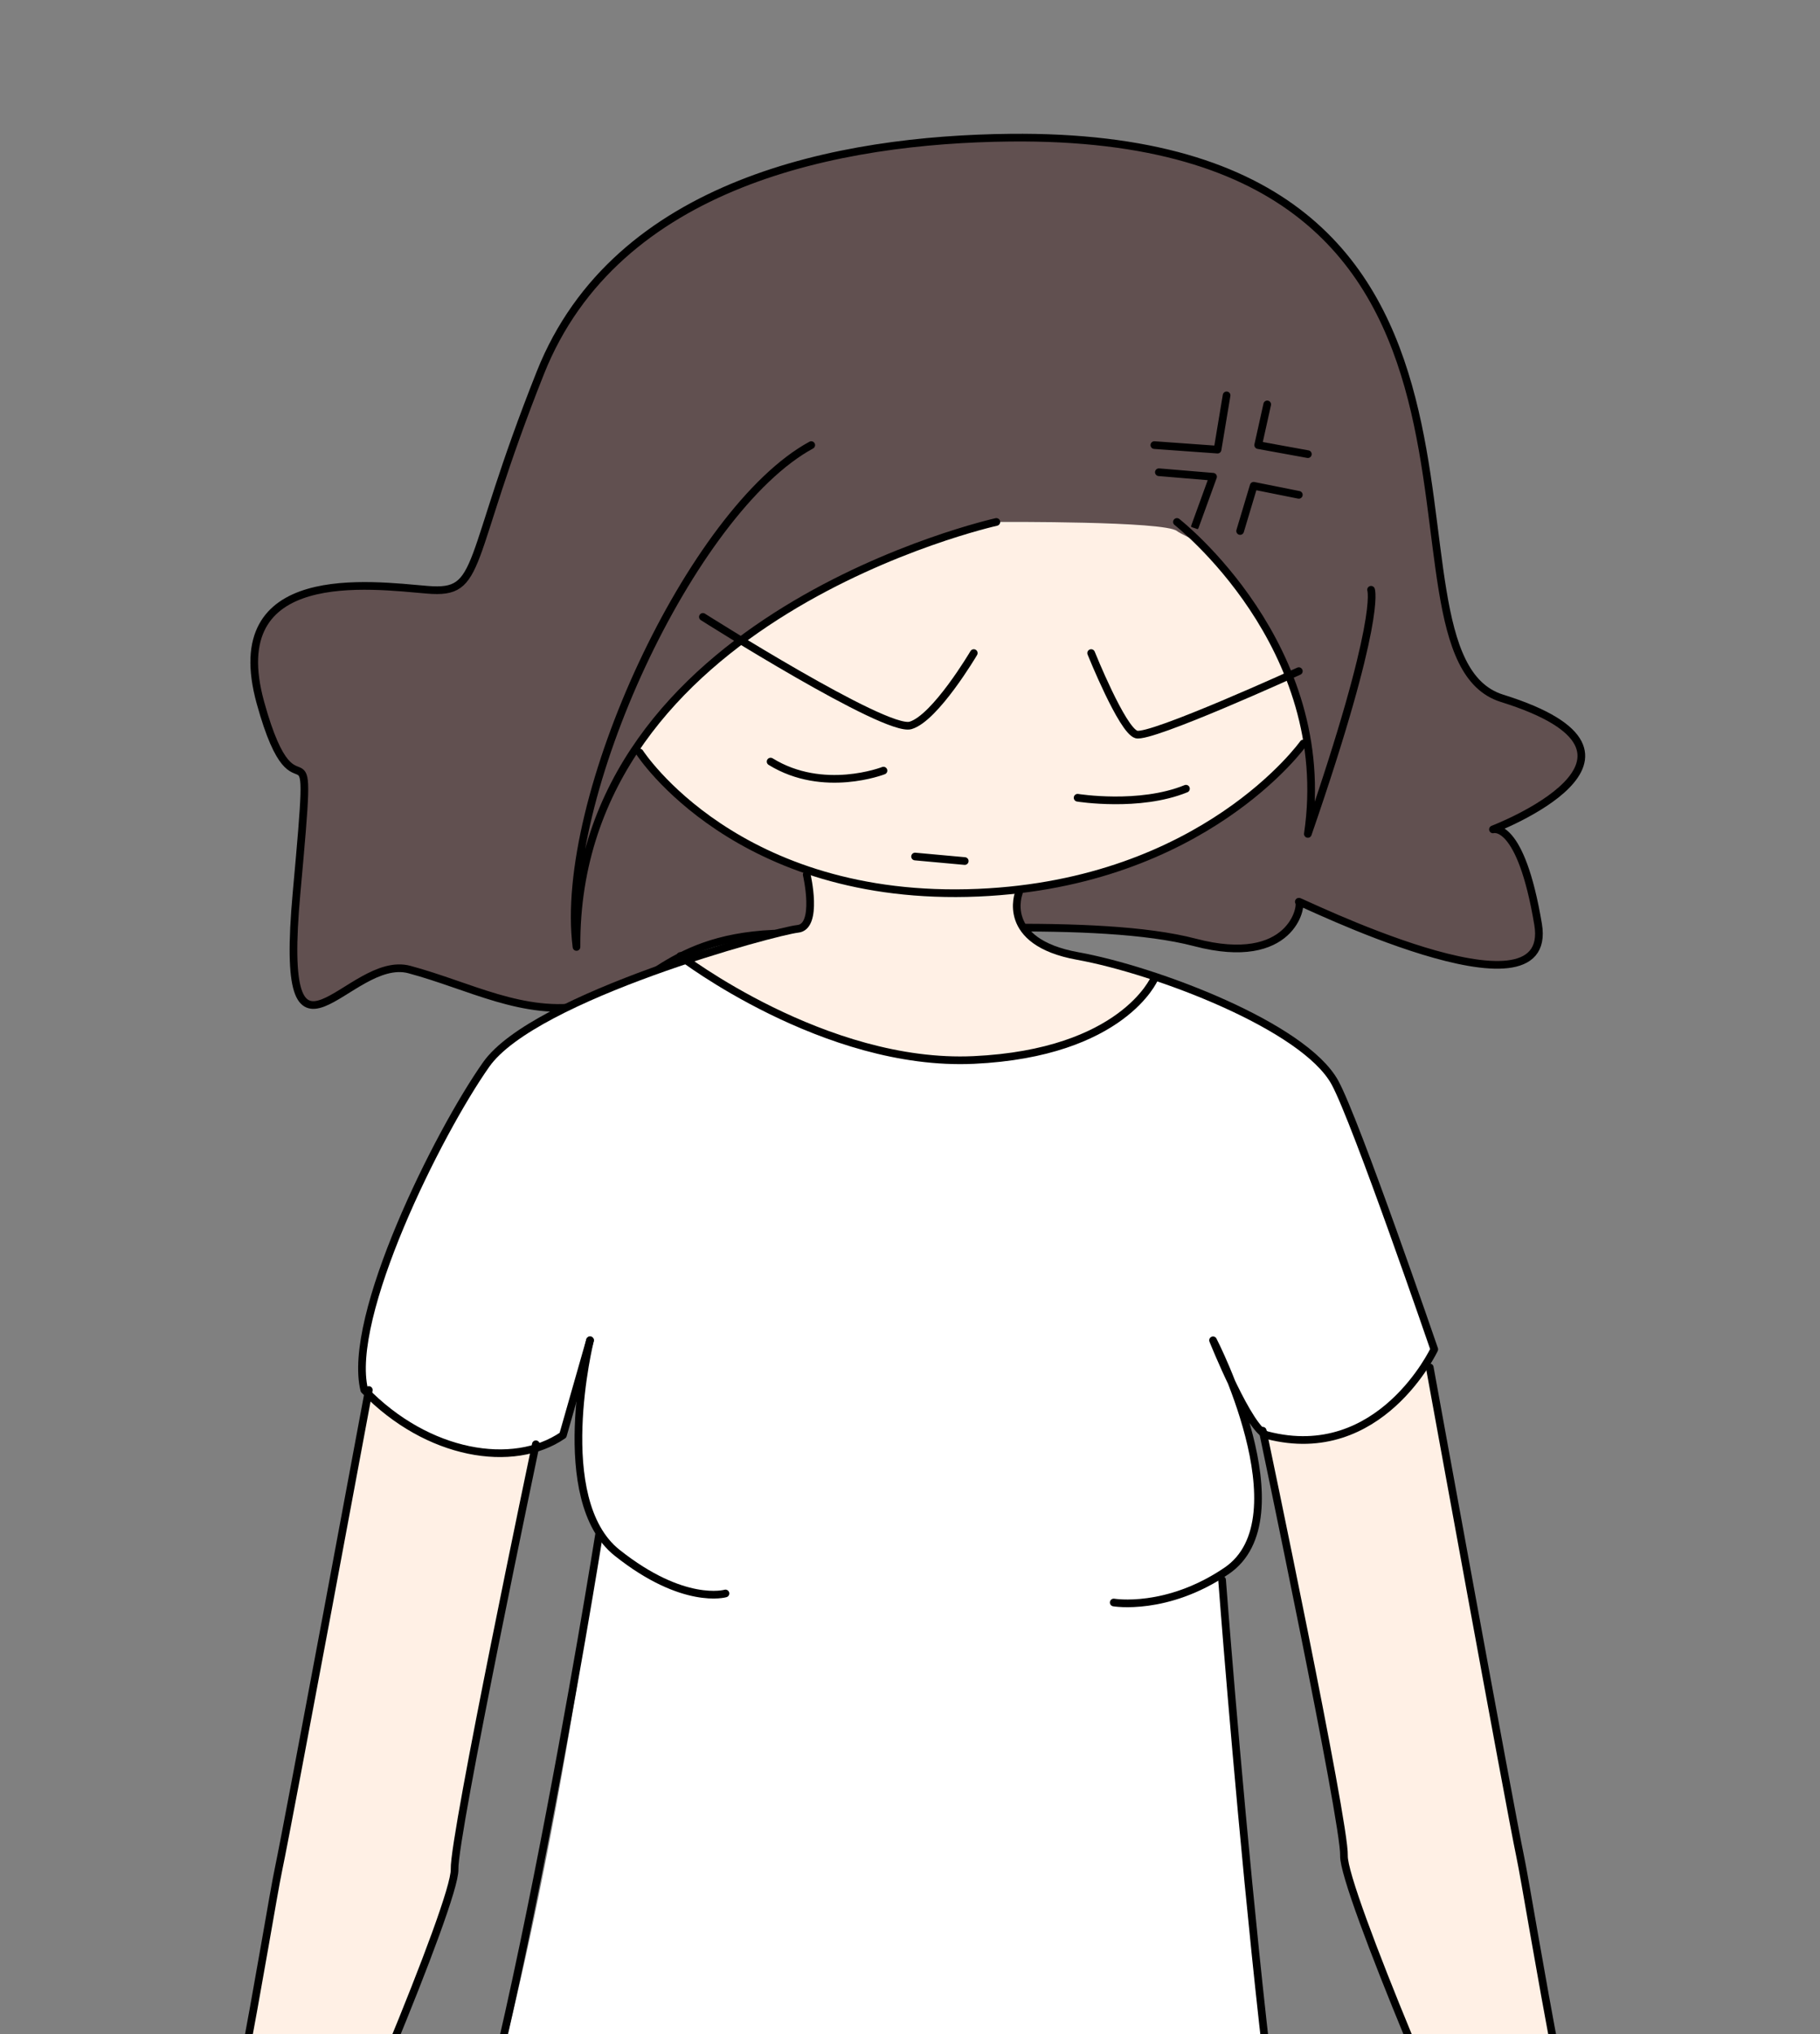 <?xml version="1.0" encoding="UTF-8" standalone="no"?>
<!DOCTYPE svg PUBLIC "-//W3C//DTD SVG 1.1//EN" "http://www.w3.org/Graphics/SVG/1.1/DTD/svg11.dtd">
<svg width="100%" height="100%" viewBox="0 0 213 238" version="1.1" xmlns="http://www.w3.org/2000/svg" xmlns:xlink="http://www.w3.org/1999/xlink" xml:space="preserve" xmlns:serif="http://www.serif.com/" style="fill-rule:evenodd;clip-rule:evenodd;stroke-linecap:round;stroke-linejoin:round;stroke-miterlimit:1.5;">
    <rect x="0" y="0" width="213" height="238" fill="#808080" stroke="none"/>
    <g id="Plan-de-travail1" serif:id="Plan de travail1" transform="matrix(0.296,0,0,0.331,0,0)">
        <rect x="0" y="0" width="720" height="720" style="fill:none;"/>
        <clipPath id="_clip1">
            <rect x="0" y="0" width="720" height="720"/>
        </clipPath>
        <g clip-path="url(#_clip1)">
            <g transform="matrix(1.785,0,0,1.598,-5776.81,-959.678)">
                <path d="M3301.54,1138.79C3299.76,1141.76 3292.87,1152.16 3283,1154C3278.76,1154.79 3265.74,1135.71 3263,1127C3260.26,1118.29 3271.24,1110.21 3278,1103C3284.76,1095.79 3295.74,1024.71 3298,1014C3300.26,1003.29 3318,908 3318,908L3353,920C3357.11,918.832 3352.96,929.665 3349.77,945.207C3344.39,971.417 3336.83,1009.29 3337,1014C3337.26,1021.29 3309.74,1085.71 3304,1096C3298.26,1106.29 3304.74,1108.71 3304,1115C3303.26,1121.29 3313.24,1134.71 3308,1140C3306.46,1141.55 3304.11,1140.73 3301.54,1138.79Z" style="fill:rgb(255,240,229);"/>
                <g transform="matrix(-1,0,0,1,6871.64,-3)">
                    <path d="M3301.54,1138.79C3299.76,1141.76 3292.87,1152.16 3283,1154C3278.76,1154.79 3265.74,1135.71 3263,1127C3260.26,1118.29 3271.24,1110.21 3278,1103C3284.76,1095.79 3295.74,1024.71 3298,1014C3300.26,1003.29 3319.64,903 3319.64,903L3355,920C3356.86,919.332 3354.51,929.329 3349.77,945.207C3344.39,971.417 3336.83,1009.29 3337,1014C3337.26,1021.29 3309.74,1085.71 3304,1096C3298.26,1106.29 3304.74,1108.71 3304,1115C3303.26,1121.29 3313.24,1134.71 3308,1140C3306.46,1141.55 3304.11,1140.73 3301.54,1138.79Z" style="fill:rgb(255,240,229);"/>
                </g>
                <path d="M3460,631C3422.53,631.402 3372.85,640.707 3356,683C3339.15,725.293 3343.51,732.04 3331,731C3318.49,729.96 3285.51,725.373 3294,756C3302.49,786.627 3306.18,752.04 3302,798C3297.82,843.96 3313.51,811.373 3327,815C3340.49,818.627 3352.18,825.373 3366,823C3379.82,820.627 3383.51,807.373 3410,807C3436.49,806.627 3479.51,803.373 3501,809C3522.49,814.627 3524.85,800.707 3524,800C3523.15,799.293 3580.85,828.04 3577,805C3573.15,781.96 3567,784 3567,784C3567,784 3609.69,767.693 3569,755C3536.82,744.96 3584.17,629.667 3460,631Z" style="fill:rgb(97,80,80);stroke:black;stroke-width:1.7px;"/>
                <path d="M3415,792C3415,792 3417.43,805.49 3414,806C3410.57,806.51 3388,813 3388,813C3388,813 3422.23,848.69 3453,843C3483.77,837.31 3495,818 3495,818C3495,818 3479.23,813.29 3474,812C3468.77,810.71 3462.43,809.29 3462,801C3461.63,793.789 3465,794 3465,794L3415,792Z" style="fill:rgb(255,240,229);"/>
                <path d="M3365,905L3361,918C3350.01,925.54 3330.99,922.46 3317,908C3313.01,891.873 3333.9,849.247 3344,836C3357.43,820.873 3382.72,816.46 3388,813C3388,813 3399.6,820.193 3405.04,823.028C3437.99,840.191 3459.14,834.716 3466.68,832.979C3466.68,832.979 3487.41,827.11 3493.07,816.869C3509.26,822.363 3527.17,831.17 3532,840C3536.68,848.544 3554,899 3554,899C3554,899 3542.03,924.483 3517,918C3514.89,917.454 3511.69,911.694 3509.12,906.344C3506.95,900.78 3505,897 3505,897C3505,897 3506.8,901.504 3509.12,906.344C3513.96,918.72 3519.91,939.922 3508,948C3507.58,948.285 3507,950 3507,950C3507,950 3512.93,1057.62 3528,1121C3528,1121 3316.8,1134.98 3328,1113C3354.1,1059.46 3369,940 3369,940L3369.02,939.477C3363.89,931.261 3363.99,914.377 3365,905Z" style="fill:white;"/>
                <path d="M3296,1127C3296,1127 3302.76,1145.29 3308,1140C3313.24,1134.71 3303.26,1121.29 3304,1115C3304.74,1108.71 3298.26,1106.29 3304,1096C3309.74,1085.71 3337.26,1021.29 3337,1014C3336.74,1006.71 3355,920 3355,920" style="fill:none;stroke:black;stroke-width:1.7px;"/>
                <path d="M3318,908C3318,908 3300.26,1003.29 3298,1014C3295.74,1024.71 3284.76,1095.79 3278,1103C3271.24,1110.21 3260.26,1118.29 3263,1127C3265.74,1135.71 3278.76,1154.79 3283,1154C3294.54,1151.85 3302,1138 3302,1138C3302,1138 3294.26,1119.79 3291,1123C3287.74,1126.21 3294.3,1135.02 3286,1138" style="fill:none;stroke:black;stroke-width:1.7px;"/>
                <g transform="matrix(-1,0,0,1,6871,-3)">
                    <path d="M3296,1127C3296,1127 3302.76,1145.29 3308,1140C3313.24,1134.71 3303.26,1121.29 3304,1115C3304.74,1108.71 3298.26,1106.29 3304,1096C3309.74,1085.71 3337.26,1021.29 3337,1014C3336.74,1006.71 3355,920 3355,920" style="fill:none;stroke:black;stroke-width:1.7px;"/>
                </g>
                <g transform="matrix(-1,0,0,1,6871,-3)">
                    <path d="M3318,906C3318,906 3300.26,1003.29 3298,1014C3295.74,1024.71 3284.76,1095.79 3278,1103C3271.24,1110.21 3260.26,1118.29 3263,1127C3265.74,1135.71 3278.76,1154.79 3283,1154C3294.54,1151.85 3302,1138 3302,1138C3302,1138 3294.26,1119.79 3291,1123C3287.74,1126.21 3294.3,1135.02 3286,1138" style="fill:none;stroke:black;stroke-width:1.7px;"/>
                </g>
                <path d="M3507,950C3507,950 3519.26,1112.29 3529,1120" style="fill:none;stroke:black;stroke-width:1.7px;"/>
                <path d="M3369,940C3369,940 3345.76,1085.79 3329,1111" style="fill:none;stroke:black;stroke-width:1.7px;"/>
                <path d="M3387,812C3387,812 3419.01,836.54 3452,835C3484.99,833.46 3492,817 3492,817" style="fill:none;stroke:black;stroke-width:1.7px;"/>
                <path d="M3462,798C3462,798 3457.68,808.873 3475,812C3492.32,815.127 3525.18,827.54 3532,840C3536.68,848.544 3554,899 3554,899C3554,899 3542.03,924.483 3517,918C3512.99,916.96 3505,897 3505,897C3505,897 3525.26,936.29 3508,948C3494.74,956.997 3483,955 3483,955" style="fill:none;stroke:black;stroke-width:1.7px;"/>
                <path d="M3415,794C3415,794 3417.68,805.54 3413,806C3408.32,806.46 3354.68,820.873 3344,836C3333.32,851.127 3313.01,891.873 3317,908C3330.99,922.46 3350.01,925.54 3361,918L3367,897" style="fill:none;stroke:black;stroke-width:1.7px;"/>
                <path d="M3367,897C3367,897 3358.26,932.29 3373,944C3387.74,955.71 3397,953 3397,953" style="fill:none;stroke:black;stroke-width:1.7px;"/>
                <path d="M3511,718L3514,708L3524,710" style="fill:none;stroke:black;stroke-width:1.7px;"/>
                <path d="M3525,765C3542.26,736.29 3499.74,720.21 3497,718C3494.26,715.79 3458,716 3458,716C3458,716 3432.24,718.71 3407,730C3381.76,741.29 3378,767 3378,767C3378,767 3399.5,800.305 3453,798C3503.06,795.844 3525,765 3525,765Z" style="fill:rgb(255,240,229);"/>
                <path d="M3493,705L3505,706L3501,717" style="fill:none;stroke:black;stroke-width:1.7px;"/>
                <path d="M3517,690L3515,699L3526,701" style="fill:none;stroke:black;stroke-width:1.7px;"/>
                <path d="M3508,688L3506,700L3492,699" style="fill:none;stroke:black;stroke-width:1.7px;"/>
                <path d="M3439,790L3450,791" style="fill:none;stroke:black;stroke-width:1.7px;"/>
                <path d="M3475,777C3475,777 3488.68,779.207 3499,775" style="fill:none;stroke:black;stroke-width:1.7px;"/>
                <path d="M3497,716C3497,716 3532.18,743.373 3526,785C3542.49,737.293 3540,731 3540,731" style="fill:rgb(97,80,80);stroke:black;stroke-width:1.7px;"/>
                <path d="M3457,716C3457,716 3363.51,736.707 3364,810C3359.82,777.293 3389.51,713.373 3416,699" style="fill:rgb(97,80,80);stroke:black;stroke-width:1.7px;"/>
                <path d="M3452,745C3452,745 3443.51,759.373 3438,761C3432.49,762.627 3392,737 3392,737" style="fill:none;stroke:black;stroke-width:1.7px;"/>
                <path d="M3378,767C3378,767 3399.5,800.305 3453,798C3503.06,795.844 3525,765 3525,765" style="fill:none;stroke:black;stroke-width:1.7px;"/>
                <path d="M3478,745C3478,745 3484.85,762.04 3488,763C3491.15,763.96 3524,749 3524,749" style="fill:none;stroke:black;stroke-width:1.7px;"/>
                <path d="M3432,771C3432,771 3418.68,776.207 3407,769" style="fill:none;stroke:black;stroke-width:1.7px;"/>
            </g>
        </g>
    </g>
</svg>
